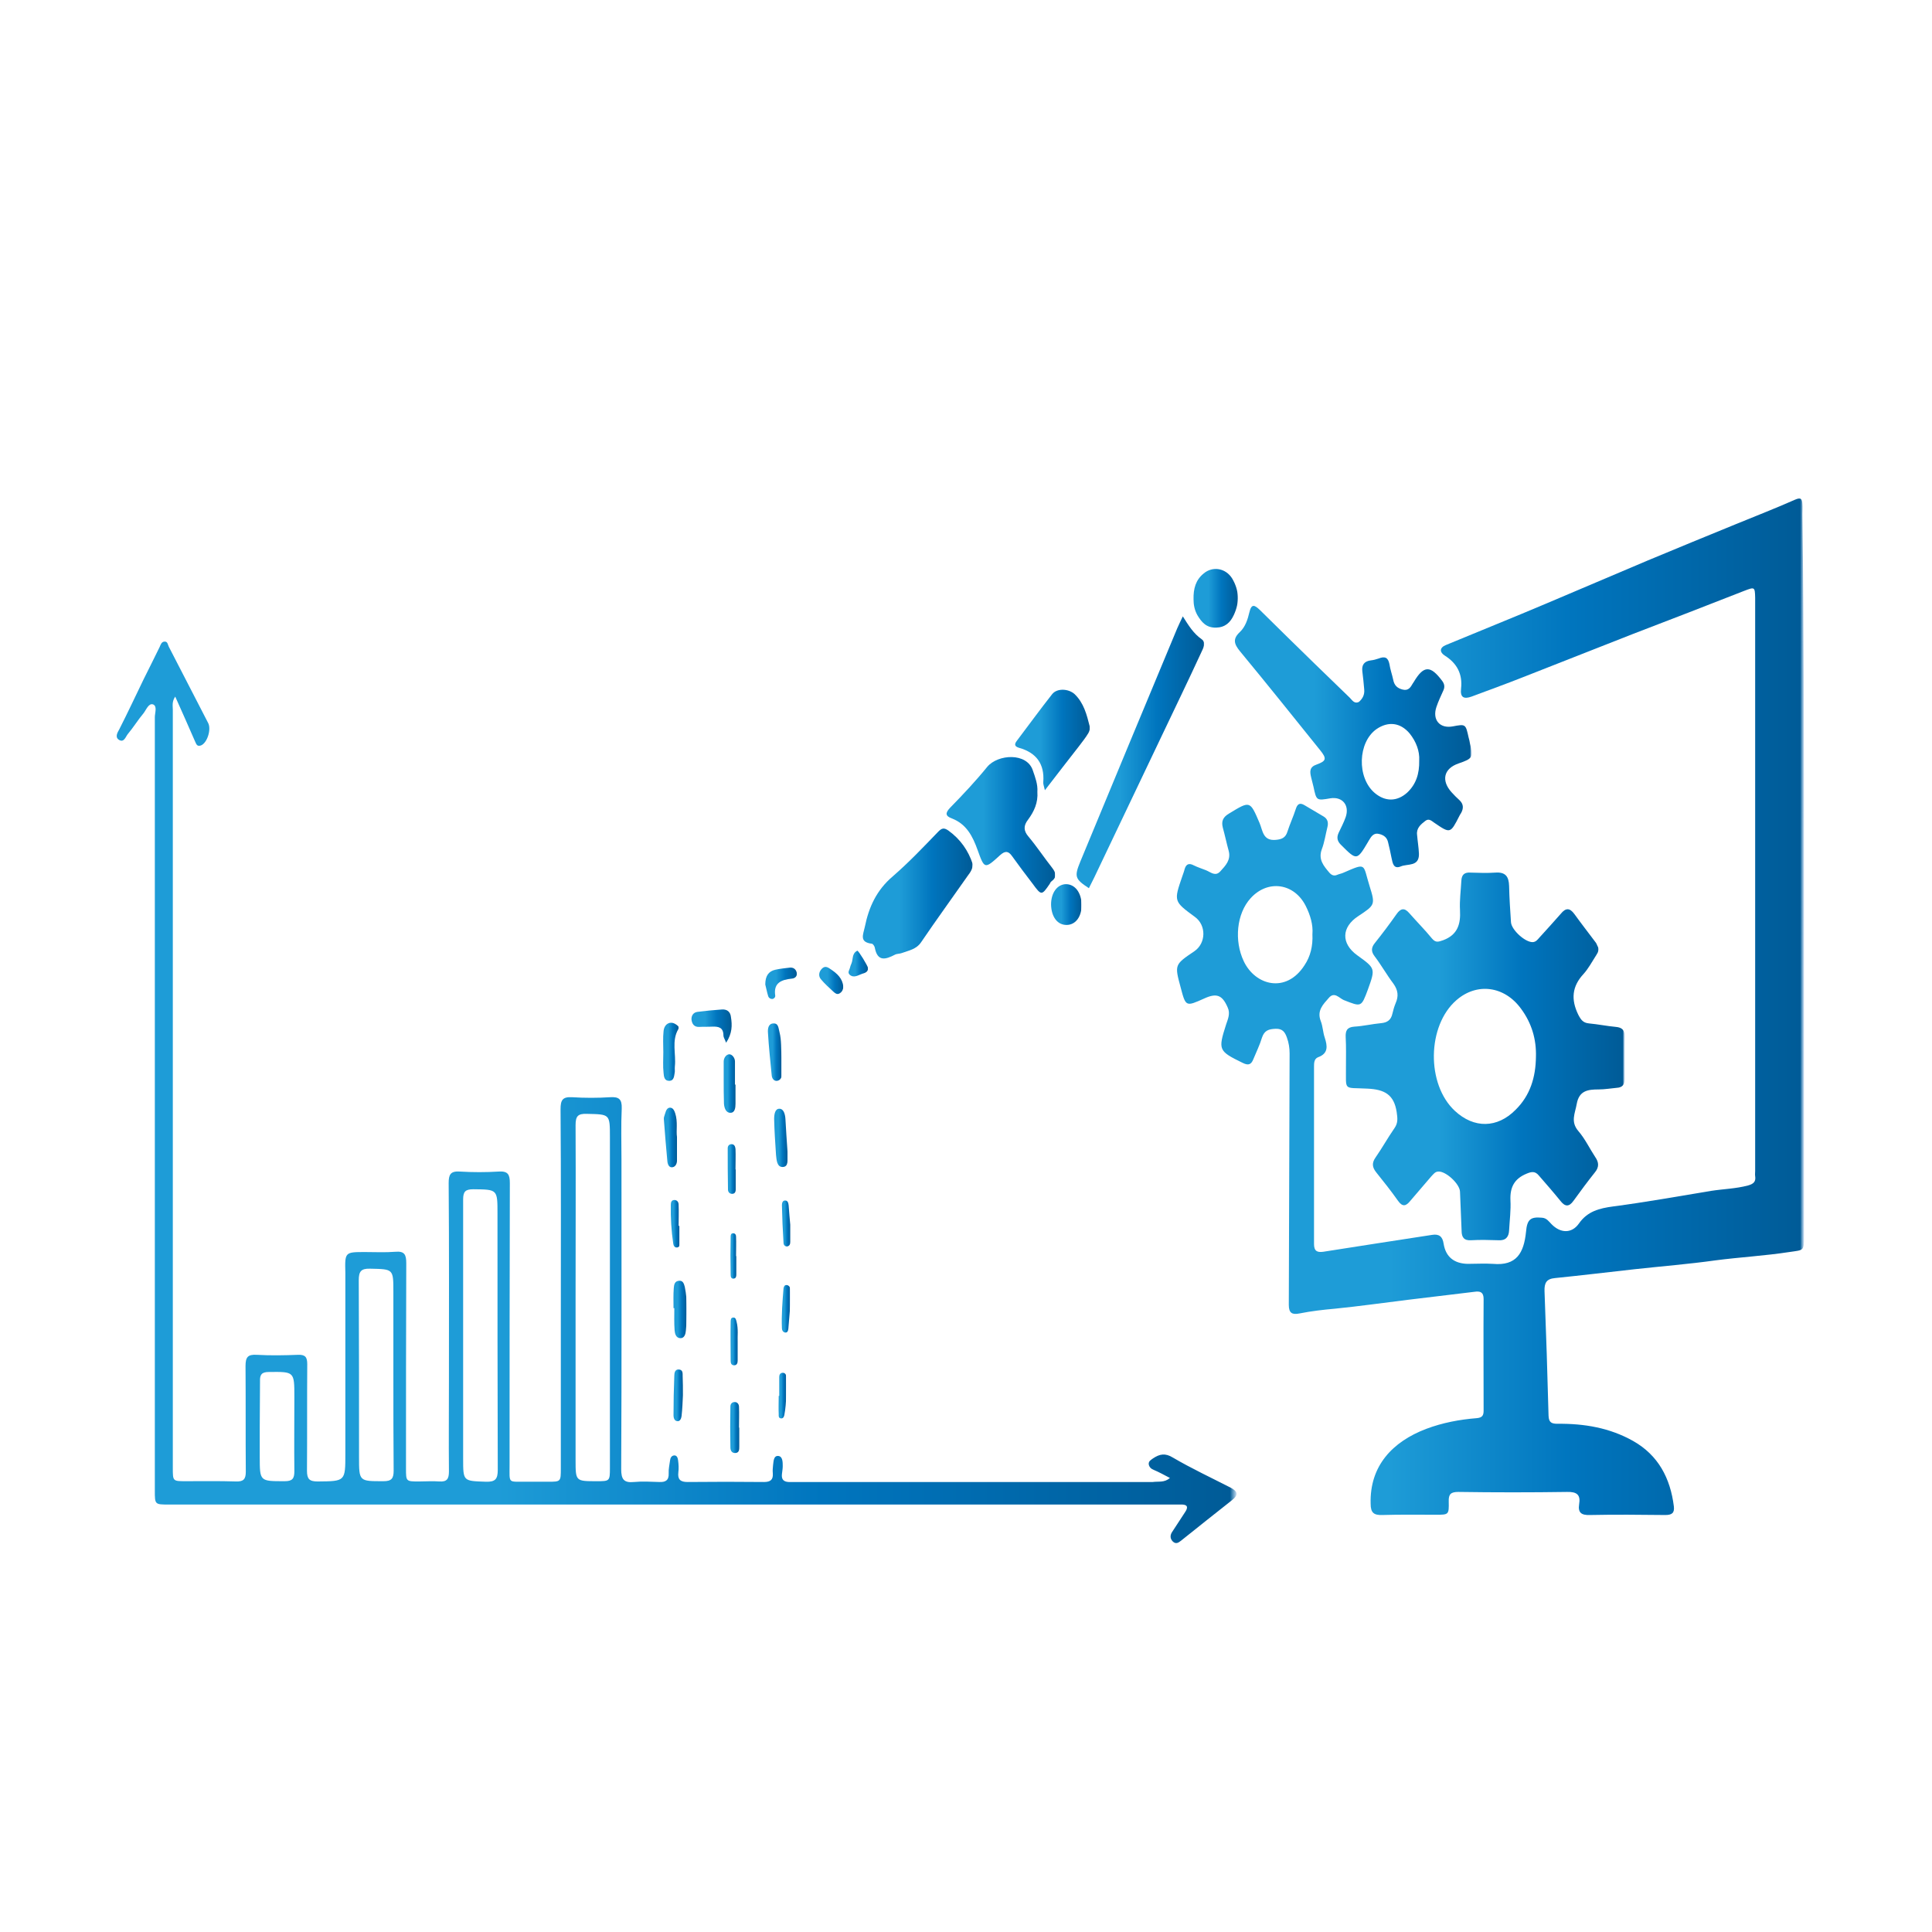 <?xml version="1.0" encoding="utf-8"?>
<!-- Generator: Adobe Illustrator 26.0.1, SVG Export Plug-In . SVG Version: 6.00 Build 0)  -->
<svg version="1.1" id="Layer_1" xmlns="http://www.w3.org/2000/svg" xmlns:xlink="http://www.w3.org/1999/xlink" x="0px" y="0px"
	 viewBox="0 0 720 720" style="enable-background:new 0 0 720 720;" xml:space="preserve">
<style type="text/css">
	.st0{fill:url(#SVGID_1_);}
	.st1{fill:url(#SVGID_00000111902548621638881520000006212742721766944418_);}
	.st2{fill:url(#SVGID_00000121277547874241165800000001017835516913528708_);}
	.st3{fill:url(#SVGID_00000030469223931348317370000006848229511780798090_);}
	.st4{fill:url(#SVGID_00000158031136467783779560000015067615203255615401_);}
	.st5{fill:url(#SVGID_00000089538254615572501550000006480991407283155888_);}
	.st6{fill:url(#SVGID_00000036214945323964723070000014144794740390269852_);}
	.st7{fill:url(#SVGID_00000000205309644775790620000013067891061647743111_);}
	.st8{fill:url(#SVGID_00000131338248425023456640000004314629338372076219_);}
	.st9{fill:url(#SVGID_00000126305528344283072420000012183291726198421678_);}
	.st10{fill:url(#SVGID_00000155109090724741610820000007832442428952300454_);}
	.st11{fill:url(#SVGID_00000098202018270679619270000003549043955058956217_);}
	.st12{fill:url(#SVGID_00000021821482778507593110000010290903251555250596_);}
	.st13{fill:url(#SVGID_00000038380519194509227780000010981161537939336875_);}
	.st14{fill:url(#SVGID_00000175300826559704467320000014706207155897946262_);}
	.st15{fill:url(#SVGID_00000050646764353614157950000013913122935765774742_);}
	.st16{fill:url(#SVGID_00000003820101232476664320000003330733104109421198_);}
	.st17{fill:url(#SVGID_00000083091301224416300740000009387509686313668268_);}
	.st18{fill:url(#SVGID_00000054979836952364702540000004799779444410203833_);}
	.st19{fill:url(#SVGID_00000169531583932998112230000005622218149381995452_);}
	.st20{fill:url(#SVGID_00000132057977169757722400000006259066699391231132_);}
	.st21{fill:url(#SVGID_00000177450747978702874590000016091563192138146967_);}
	.st22{fill:url(#SVGID_00000098931261495805097190000009860149413245014697_);}
	.st23{fill:url(#SVGID_00000048459096231842040430000013478008159880767114_);}
	.st24{fill:url(#SVGID_00000047044459564075100470000005619087435721676687_);}
	.st25{fill:url(#SVGID_00000142135105409685484840000006970790171550466983_);}
	.st26{fill:url(#SVGID_00000127043296103772435490000009762839119337944503_);}
	.st27{fill:url(#SVGID_00000148622373815007573460000005823109918959813289_);}
	.st28{fill:url(#SVGID_00000047054372168957259470000002358039680007038385_);}
</style>
<linearGradient id="SVGID_1_" gradientUnits="userSpaceOnUse" x1="438.913" y1="375.164" x2="672.259" y2="375.164">
	<stop  offset="0.115" style="stop-color:#1E9CD7"/>
	<stop  offset="0.338" style="stop-color:#1E9CD7"/>
	<stop  offset="0.63" style="stop-color:#0075BE"/>
	<stop  offset="0.994" style="stop-color:#005B97"/>
	<stop  offset="1" style="stop-color:#CCE0F4"/>
</linearGradient>
<path class="st0" d="M672.3,326c0,45,0,90,0,134.9c0,5.4-0.1,4.9-5.5,5.7c-9.1,1.4-18.3,1.9-27.5,3.1c-10,1.4-20.1,2.2-30.1,3.3
	c-9.9,1.1-19.8,2.3-29.7,3.3c-3.2,0.3-4,1.8-3.9,4.9c0.6,15.5,1.1,31,1.5,46.4c0.1,2.6,1.2,3,3.4,3c9.9-0.1,19.4,1.5,28.1,6.4
	c9.4,5.3,13.9,13.9,15.2,24.4c0.3,2.5-0.8,3.2-3.2,3.2c-9.4-0.1-18.7-0.2-28.1,0c-3.1,0.1-4.5-0.8-4-4c0.6-3.5-0.8-4.7-4.5-4.6
	c-13.5,0.2-27,0.2-40.5,0c-2.8,0-3.7,0.8-3.6,3.6c0.1,4.9,0,4.9-4.8,4.9c-6.6,0-13.3-0.1-19.9,0.1c-3.2,0.1-4.4-0.8-4.4-4.2
	c-0.4-14.1,8.1-23.1,20.7-27.9c6.1-2.3,12.5-3.5,18.9-4c2-0.2,2.5-1,2.5-2.8c0-13.9-0.1-27.7,0-41.6c0-2.5-1.2-3-3.3-2.7
	c-8.3,1-16.6,2-24.9,3c-9,1.1-18.1,2.4-27.1,3.3c-4.5,0.4-8.9,0.9-13.4,1.8c-2.6,0.5-3.9-0.1-3.9-3.2c0.1-31.2,0.2-62.5,0.3-93.7
	c0-2-0.3-4-1-5.9c-0.7-2-1.6-3.4-4.2-3.3c-2.6,0.1-4.2,0.6-5.1,3.3c-0.8,2.7-2.1,5.3-3.2,8c-0.8,2-1.8,2.5-4,1.4
	c-9-4.4-9.2-4.8-6.2-14.2c0.7-2.1,1.7-4.2,0.6-6.5c-2-4.6-4.1-5.4-8.7-3.3c-6.9,3.1-6.9,3.1-8.8-4.1c-2.3-8.5-2.3-8.5,5.1-13.5
	c4.4-3,4.5-9.7,0.2-12.8c-7.9-5.8-7.9-5.8-4.7-15.1c0.3-0.9,0.7-1.9,0.9-2.8c0.6-1.9,1.7-2.2,3.4-1.3c1.4,0.7,3,1.2,4.5,1.8
	c1.8,0.7,3.5,2.5,5.4,0.4c1.9-2.1,4-4.2,3.1-7.6c-0.8-2.9-1.4-5.8-2.2-8.7c-0.6-2.4,0.1-3.9,2.3-5.2c7.9-4.8,7.8-4.9,11.4,3.5
	c1.2,2.8,1.2,6.7,6,6.3c2.3-0.2,3.7-0.8,4.4-3.1c0.9-2.8,2.2-5.6,3.1-8.4c0.6-1.9,1.5-2.5,3.3-1.4c2.4,1.4,4.7,2.8,7.1,4.2
	c1.5,0.9,1.8,2.3,1.4,3.9c-0.7,2.8-1.1,5.7-2.1,8.3c-1.4,3.8,0.7,6.2,2.8,8.7c0.8,0.9,1.7,1.4,3,0.8c0.7-0.3,1.4-0.4,2.1-0.7
	c9-3.9,7.3-3.4,9.9,4.9c2.2,7,2,7.1-4.2,11.2c-6.3,4.1-6.5,10.2-0.4,14.6c6.8,4.9,6.8,4.9,4,12.7c-2.5,6.7-2.4,6.6-9,4
	c-1.7-0.7-3.5-3.3-5.6-0.8c-2.1,2.4-4.5,4.7-3,8.6c0.8,2,0.8,4.2,1.5,6.2c1,3.1,1.4,5.9-2.5,7.3c-1.5,0.6-1.5,2.2-1.5,3.6
	c0,22,0,44,0,66c0,2.6,1.1,3.2,3.4,2.9c6.4-1,12.8-2,19.2-3c7.1-1.1,14.3-2.2,21.4-3.3c2.5-0.4,3.9,0.5,4.3,3.3c0.8,5,4,7.4,9,7.5
	c3.1,0,6.3-0.2,9.4,0c8.8,0.8,11.5-4.1,12.3-11.9c0.4-4.6,1.6-5.7,5.9-5.3c1.8,0.1,2.6,1.4,3.6,2.4c3.3,3.4,7.5,3.6,10.2-0.2
	c3.2-4.6,7.6-5.7,12.8-6.4c12.2-1.6,24.4-3.8,36.5-5.8c4.5-0.7,9.2-0.8,13.7-2c2.2-0.6,3-1.5,2.7-3.5c-0.1-0.6,0-1.2,0-1.9
	c0-70.2,0-140.4,0-210.7c0-1,0-2,0-3c-0.1-4-0.2-4-4.1-2.5c-13.7,5.4-27.5,10.7-41.3,16c-13.7,5.4-27.5,10.8-41.2,16.2
	c-6.3,2.5-12.7,4.8-19.1,7.2c-2.8,1-4.3,0.4-3.9-3c0.6-5.4-1.5-9.4-6.1-12.3c-1.9-1.2-2-2.9,0.4-3.9c12.5-5.2,25-10.2,37.5-15.5
	c12.6-5.3,25.1-10.7,37.7-16c11-4.6,22-9.1,33-13.6c7.3-3,14.8-5.9,22-9.1c2.3-1,2.6-0.1,2.7,1.7c0.1,1.2,0,2.5,0,3.7
	C672.3,236.3,672.3,281.2,672.3,326z M489.1,348.2c0.3-3.6-0.8-7.2-2.5-10.6c-4.3-8.5-14.1-9.9-20.5-2.9c-5.3,5.8-6.2,15.9-2.6,23.5
	c4.3,9.1,15.8,12.1,22.6,1.6C488.4,356.4,489.3,352.5,489.1,348.2z"/>
<linearGradient id="SVGID_00000119085089883813272400000008213900608974098330_" gradientUnits="userSpaceOnUse" x1="43.664" y1="406.874" x2="460.875" y2="406.874">
	<stop  offset="0.115" style="stop-color:#1E9CD7"/>
	<stop  offset="0.338" style="stop-color:#1E9CD7"/>
	<stop  offset="0.63" style="stop-color:#0075BE"/>
	<stop  offset="0.994" style="stop-color:#005B97"/>
	<stop  offset="1" style="stop-color:#CCE0F4"/>
</linearGradient>
<path style="fill:url(#SVGID_00000119085089883813272400000008213900608974098330_);" d="M436,550.8c-2.3-1.2-4.1-2.2-6-3
	c-1-0.4-1.7-1-1.9-2.1c-0.1-1.2,0.8-1.6,1.6-2.2c2.4-1.6,4.5-2.1,7.4-0.3c7,4.1,14.3,7.5,21.5,11.2c2.5,1.3,3.2,2.6,0.5,4.7
	c-6.4,5-12.7,10.1-19,15.1c-1,0.8-1.9,1.3-3,0.3c-1-1-1.1-2.2-0.4-3.4c1.6-2.5,3.3-5,4.9-7.5c1.4-2,0.9-3-1.6-2.9
	c-1.1,0-2.2,0-3.4,0c-124.6,0-249.2,0-373.7,0c-5.2,0-5.2,0-5.2-5.2c0-96.1,0-192.2,0-288.2c0-1.6,1-4.2-0.7-4.8
	c-1.6-0.5-2.5,2-3.5,3.3c-2.1,2.5-3.8,5.3-5.9,7.8c-0.8,1-1.4,3.3-3.3,2.1c-1.5-1-0.6-2.6,0.2-4c3.1-6.1,6-12.3,9-18.5
	c2-4,4-8,6-12.1c0.4-0.9,0.7-2,1.9-2c1.1,0,1.1,1.1,1.5,1.9c4.9,9.5,9.8,19,14.7,28.5c1.2,2.4-0.4,7.4-2.7,8.3
	c-1.6,0.6-1.8-0.7-2.3-1.7c-2.3-5.3-4.7-10.7-7.3-16.5c-1.3,1.9-0.9,3.5-0.9,4.9c0,37.9,0,75.7,0,113.6c0,56.3,0,112.7,0,169
	c0,4.9,0,4.9,4.8,4.9c6.2,0,12.5-0.1,18.7,0.1c2.8,0.1,3.7-0.8,3.7-3.6c-0.1-13.1,0-26.2-0.1-39.4c0-3.3,0.8-4.4,4.2-4.2
	c5.1,0.3,10.2,0.2,15.4,0c2.7-0.1,3.4,0.9,3.4,3.5c-0.1,13.2,0,26.5-0.1,39.7c0,3.1,0.9,4,4,4c10.3-0.1,10.3,0,10.3-10.3
	c0-21.6,0-43.2,0-64.8c0-0.9,0-1.7,0-2.6c-0.2-7.8-0.2-7.8,7.4-7.8c3.7,0,7.5,0.2,11.2-0.1c3.5-0.3,4.1,1.1,4.1,4.3
	c-0.1,25.5-0.1,51-0.1,76.5c0,4.8,0,4.8,4.9,4.8c2.5,0,5-0.2,7.5,0c2.9,0.2,3.6-1,3.6-3.7c-0.1-11.2,0-22.5,0-33.7
	c0-24.6,0.1-49.2-0.1-73.8c0-3.2,0.7-4.5,4.1-4.3c4.9,0.3,9.8,0.3,14.6,0c3.4-0.2,4.1,1.1,4.1,4.3c-0.1,35-0.1,70-0.1,105
	c0,7.2-0.7,6.2,6.1,6.3c2.7,0,5.5,0,8.2,0c4.8,0,4.8,0,4.8-5c0-18.7,0-37.5,0-56.2c0-25.9,0.1-51.7-0.1-77.6c0-3.4,0.7-4.7,4.3-4.5
	c4.7,0.3,9.5,0.3,14.2,0c3.2-0.2,4.4,0.7,4.3,4.1c-0.3,6.4-0.1,12.7-0.1,19.1c0,38.5,0.1,77-0.1,115.4c0,3.7,0.9,5.2,4.8,4.8
	c3.1-0.3,6.2-0.1,9.4,0c2.3,0.1,3.6-0.6,3.5-3.2c-0.1-1.6,0.3-3.2,0.5-4.8c0.1-0.9,0.5-1.8,1.5-1.9c1.1-0.1,1.4,1,1.5,1.8
	c0.2,1.5,0.3,3,0.1,4.5c-0.3,2.6,0.7,3.6,3.4,3.6c9.5-0.1,19-0.1,28.5,0c2.4,0,3.5-0.8,3.3-3.3c-0.1-1,0-2,0.1-3
	c0.2-1.5,0.2-3.6,2-3.4c1.6,0.2,1.6,2.3,1.6,3.8c0,1-0.2,2-0.3,3c-0.2,1.9,0.6,2.8,2.5,2.9c1,0,2,0,3,0c44.2,0,88.5,0,132.7,0
	C431.9,552,433.9,552.6,436,550.8z M214.5,483.4c0,20.2,0,40.5,0,60.7c0,7.9,0,7.9,7.8,7.9c4.9,0,5,0,5-4.9c0-41.1,0-82.2,0-123.3
	c0-8.7,0-8.5-8.6-8.7c-3.3-0.1-4.2,0.8-4.2,4.2C214.6,440.7,214.5,462,214.5,483.4z M172.6,497.1c0,15.5,0,31,0,46.5
	c0,8.5,0,8.3,8.5,8.6c3.5,0.1,4.4-1,4.4-4.4c-0.1-31.8-0.1-63.7-0.1-95.5c0-9.1,0-9-9-9.1c-3,0-3.8,0.9-3.8,3.8
	C172.6,463.6,172.6,480.3,172.6,497.1z M146.6,512.6c0-10.4,0-20.7,0-31.1c0-8.7,0-8.5-8.7-8.7c-3.4-0.1-4.2,1.1-4.2,4.3
	c0.1,22,0.1,43.9,0.1,65.9c0,9.1,0,9,9.1,9c3,0,3.8-1,3.8-3.9C146.6,536.3,146.6,524.5,146.6,512.6z M96.8,531.7c0,3.7,0,7.5,0,11.2
	c0,9.2,0,9.1,9.3,9.1c2.9,0,3.6-1,3.6-3.7c-0.1-9.2,0-18.4,0-27.7c0-9.5,0-9.4-9.5-9.3c-2.7,0-3.4,1-3.3,3.5
	C96.9,520.5,96.8,526.1,96.8,531.7z"/>
<linearGradient id="SVGID_00000005259892671932532320000005937842799480100286_" gradientUnits="userSpaceOnUse" x1="501.443" y1="393.559" x2="605.383" y2="393.559">
	<stop  offset="0.115" style="stop-color:#1E9CD7"/>
	<stop  offset="0.338" style="stop-color:#1E9CD7"/>
	<stop  offset="0.63" style="stop-color:#0075BE"/>
	<stop  offset="0.994" style="stop-color:#005B97"/>
	<stop  offset="1" style="stop-color:#CCE0F4"/>
</linearGradient>
<path style="fill:url(#SVGID_00000005259892671932532320000005937842799480100286_);" d="M595.6,353.1c0.3,1.7-0.5,2.4-1,3.3
	c-1.4,2.2-2.7,4.6-4.4,6.5c-4.4,4.7-4.8,9.6-2,15.3c1,1.9,1.8,3,4,3.2c3.3,0.3,6.7,1,10,1.3c2.3,0.2,3.3,1.2,3.3,3.6
	c-0.1,5.2,0,10.5,0,15.7c0,2.1-0.8,3.3-3,3.4c-2.2,0.2-4.5,0.6-6.7,0.6c-4,0-7.3,0.4-8.2,5.4c-0.6,3.5-2.4,6.6,0.6,10.1
	c2.5,2.9,4.2,6.5,6.3,9.7c1.4,2,1.5,3.8-0.2,5.8c-2.7,3.4-5.3,6.9-7.9,10.5c-1.7,2.4-3.2,2.2-4.9,0c-2.6-3.2-5.3-6.3-8-9.4
	c-1.4-1.7-2.7-1.5-4.6-0.7c-4.6,1.9-6.2,5.1-6,9.9c0.2,3.7-0.3,7.5-0.5,11.2c-0.1,2.5-1.3,3.9-4,3.7c-3.4-0.1-6.8-0.2-10.1,0
	c-2.7,0.2-3.6-1.1-3.6-3.5c-0.2-4.9-0.4-9.7-0.6-14.6c-0.1-2.9-5.2-7.6-8-7.5c-1.3,0-1.9,1-2.7,1.8c-2.6,3.1-5.2,6-7.8,9.1
	c-1.6,2-2.9,2.4-4.6,0c-2.6-3.7-5.4-7.2-8.2-10.7c-1.4-1.8-1.6-3.4-0.2-5.4c2.5-3.6,4.6-7.4,7.1-11c1.4-2,1.1-3.8,0.8-6
	c-1-6.4-4.4-8.4-10.9-8.7c-9.2-0.5-7.9,1.1-8-8.3c0-3.6,0.1-7.3-0.1-10.9c-0.1-2.4,0.5-3.7,3.2-3.9c3.4-0.2,6.7-1,10-1.3
	c2.3-0.2,3.7-1.2,4.2-3.5c0.3-1.3,0.7-2.7,1.2-3.9c1.2-2.7,0.9-4.9-0.8-7.3c-2.5-3.3-4.5-6.9-7-10.2c-1.4-1.8-1.3-3.3,0.1-5
	c2.8-3.5,5.5-7.1,8.1-10.8c1.5-2.1,2.9-2.4,4.7-0.3c2.8,3.2,5.8,6.2,8.5,9.5c1.4,1.6,2.3,1.2,4.1,0.6c5.4-2,6.6-6,6.3-11.2
	c-0.2-3.6,0.3-7.2,0.5-10.9c0.1-2.4,1.2-3.3,3.6-3.1c3,0.1,6,0.2,9,0c3.9-0.3,5.1,1.5,5.2,5c0.1,4.5,0.4,9,0.7,13.5
	c0.2,2.9,5.4,7.6,8.2,7.4c1.1-0.1,1.7-0.9,2.4-1.7c2.7-3,5.4-5.9,8-8.9c1.8-2.2,3.3-2.2,5,0.1c2.6,3.6,5.4,7.2,8.1,10.8
	C595.1,351.9,595.4,352.8,595.6,353.1z M572.4,393.9c0.2-6.6-1.6-12.6-5.5-17.9c-6.2-8.6-16.5-9.9-24.1-3.3
	c-11,9.5-11.3,31.4-0.6,41.3c7.1,6.6,15.8,6.5,22.6-0.4C570.3,408.2,572.3,401.4,572.4,393.9z"/>
<linearGradient id="SVGID_00000072966285097694947330000017826715956096338619_" gradientUnits="userSpaceOnUse" x1="460.019" y1="274.293" x2="548.364" y2="274.293">
	<stop  offset="0.115" style="stop-color:#1E9CD7"/>
	<stop  offset="0.338" style="stop-color:#1E9CD7"/>
	<stop  offset="0.63" style="stop-color:#0075BE"/>
	<stop  offset="0.994" style="stop-color:#005B97"/>
	<stop  offset="1" style="stop-color:#CCE0F4"/>
</linearGradient>
<path style="fill:url(#SVGID_00000072966285097694947330000017826715956096338619_);" d="M508.4,256.9c-0.2-2.2-0.4-4.5-0.7-6.7
	c-0.3-2.4,0.7-3.8,3.2-4.1c1-0.1,2-0.4,2.9-0.7c2.3-0.9,3.5-0.4,4,2.1c0.3,2,1,3.9,1.4,5.8c0.4,2.1,1.5,3.2,3.6,3.7
	c2.1,0.5,2.9-0.9,3.7-2.3c0.1-0.2,0.3-0.4,0.4-0.6c3.7-6.2,6.2-6.2,10.6-0.3c0.8,1.1,1,2.2,0.4,3.5c-0.9,2-1.9,4.1-2.6,6.2
	c-1.6,4.8,1.3,8.1,6.1,7.2c4.8-0.9,4.8-0.9,5.9,4.1c0.2,0.7,0.4,1.5,0.5,2.2c1.3,5.3,1,5.7-4.2,7.5c-5.6,1.9-6.6,6.4-2.6,10.8
	c0.9,1,1.9,2,2.9,2.9c1.5,1.4,1.6,3,0.6,4.8c-0.2,0.3-0.4,0.6-0.6,1c-3.4,6.7-3.4,6.7-9.4,2.6c-1-0.7-2-1.7-3.3-0.7
	c-1.7,1.3-3.4,2.7-3.1,5.2c0.2,2.4,0.6,4.7,0.7,7.1c0.1,4.9-4.3,3.6-6.8,4.7c-2.7,1.1-3-1.3-3.4-3.1c-0.4-2-0.8-3.9-1.3-5.9
	c-0.4-1.8-1.6-2.7-3.3-3.1c-1.8-0.5-2.8,0.6-3.6,2c-0.2,0.3-0.4,0.6-0.6,1c-4.1,6.9-4.2,6.9-9.9,1.2c-1.5-1.4-1.9-2.8-1-4.7
	c0.9-1.9,1.9-3.8,2.6-5.8c1.5-4.4-1.2-7.7-5.7-7c-5.2,0.9-5.2,0.9-6.3-4.3c-0.3-1.2-0.6-2.4-0.9-3.6c-0.5-2.1-0.6-3.8,2.1-4.7
	c3.6-1.3,3.8-2.2,1.3-5.3c-9.9-12.3-19.8-24.7-29.9-36.9c-2.2-2.7-2.8-4.6,0-7.2c2-1.9,2.9-4.7,3.5-7.3c0.8-3.4,2-2.7,3.9-0.9
	c6.8,6.7,13.7,13.5,20.6,20.2c4.3,4.2,8.6,8.3,12.9,12.5c0.9,0.9,1.7,2.4,3.4,1.6C507.8,260.4,508.6,258.9,508.4,256.9z
	 M528.9,283.4c0.2-3.4-1.1-7-3.6-10.1c-3.4-4-7.9-4.6-12.3-1.6c-7,4.9-7.4,18.1-0.7,23.8c3.9,3.3,8.3,3.3,12.1-0.1
	C527.7,292.3,529,288.4,528.9,283.4z"/>
<linearGradient id="SVGID_00000036241585200785358080000017268270078791636918_" gradientUnits="userSpaceOnUse" x1="321.566" y1="332.926" x2="362.541" y2="332.926">
	<stop  offset="0.115" style="stop-color:#1E9CD7"/>
	<stop  offset="0.338" style="stop-color:#1E9CD7"/>
	<stop  offset="0.63" style="stop-color:#0075BE"/>
	<stop  offset="0.994" style="stop-color:#005B97"/>
	<stop  offset="1" style="stop-color:#CCE0F4"/>
</linearGradient>
<path style="fill:url(#SVGID_00000036241585200785358080000017268270078791636918_);" d="M362.5,322c0,1.9-0.9,3.1-1.8,4.3
	c-5.8,8.3-11.7,16.4-17.4,24.8c-1.8,2.7-4.6,3.1-7.3,4.1c-0.8,0.3-1.8,0.2-2.5,0.6c-3.5,1.8-6.5,2.7-7.5-2.7
	c-0.1-0.5-0.7-1.4-1.1-1.4c-4.8-0.6-3.2-3.4-2.6-6.3c1.5-7.4,4.4-13.7,10.4-18.8c6-5.2,11.5-11,17-16.7c1.3-1.3,2.1-1.5,3.7-0.4
	C358,312.8,360.9,317.1,362.5,322z"/>
<linearGradient id="SVGID_00000067228777515918392690000013783167871024157325_" gradientUnits="userSpaceOnUse" x1="401.244" y1="280.302" x2="448.789" y2="280.302">
	<stop  offset="0.115" style="stop-color:#1E9CD7"/>
	<stop  offset="0.338" style="stop-color:#1E9CD7"/>
	<stop  offset="0.63" style="stop-color:#0075BE"/>
	<stop  offset="0.994" style="stop-color:#005B97"/>
	<stop  offset="1" style="stop-color:#CCE0F4"/>
</linearGradient>
<path style="fill:url(#SVGID_00000067228777515918392690000013783167871024157325_);" d="M440.8,229.7c2.2,3.5,4,6.4,7,8.5
	c1.9,1.4,0.5,3.5-0.2,5.1c-4.7,10.2-9.6,20.3-14.4,30.4c-8.5,17.8-16.9,35.5-25.4,53.3c-0.6,1.3-1.4,2.7-2,4
	c-5.2-3.4-5.5-4.3-3.2-9.9c12-29,24-57.9,36.1-86.9C439.3,232.8,440,231.4,440.8,229.7z"/>
<linearGradient id="SVGID_00000152972776525113920030000003318326233803300997_" gradientUnits="userSpaceOnUse" x1="352.766" y1="307.422" x2="393.242" y2="307.422">
	<stop  offset="0.115" style="stop-color:#1E9CD7"/>
	<stop  offset="0.338" style="stop-color:#1E9CD7"/>
	<stop  offset="0.63" style="stop-color:#0075BE"/>
	<stop  offset="0.994" style="stop-color:#005B97"/>
	<stop  offset="1" style="stop-color:#CCE0F4"/>
</linearGradient>
<path style="fill:url(#SVGID_00000152972776525113920030000003318326233803300997_);" d="M386.6,295.1c0.3,4-1.2,7.3-3.5,10.4
	c-1.7,2.2-1.7,4.1,0.2,6.3c3.1,3.7,5.8,7.8,8.8,11.6c1.4,1.8,1.9,3.5-0.3,5.1c-0.3,0.2-0.4,0.6-0.6,0.9c-3,4.4-3.1,4.4-6.4-0.1
	c-2.6-3.4-5.1-6.7-7.6-10.2c-1.4-2-2.6-2.1-4.5-0.4c-5.8,5.3-5.8,5.2-8.4-2c-1.8-5-4.1-9.6-9.6-11.7c-2.4-0.9-2.5-2-0.6-4
	c4.8-4.9,9.5-9.9,13.8-15.2c4-4.8,14.8-5.4,17,1.3C385.8,289.7,386.8,292.3,386.6,295.1z"/>
<linearGradient id="SVGID_00000052062680698259138260000011941615674701975223_" gradientUnits="userSpaceOnUse" x1="378.282" y1="275.694" x2="406.12" y2="275.694">
	<stop  offset="0.115" style="stop-color:#1E9CD7"/>
	<stop  offset="0.338" style="stop-color:#1E9CD7"/>
	<stop  offset="0.63" style="stop-color:#0075BE"/>
	<stop  offset="0.994" style="stop-color:#005B97"/>
	<stop  offset="1" style="stop-color:#CCE0F4"/>
</linearGradient>
<path style="fill:url(#SVGID_00000052062680698259138260000011941615674701975223_);" d="M389.4,294.5c-0.4-1.7-0.7-2.4-0.6-3.1
	c0.5-6.7-2.6-10.9-9-12.7c-1.7-0.5-1.9-1.3-0.8-2.7c4.4-5.8,8.6-11.6,13.1-17.3c1.8-2.3,6.1-2.1,8.4,0c3.4,3.3,4.5,7.6,5.6,12
	c0.2,0.8-0.1,1.8-0.5,2.5c-1,1.7-2.3,3.3-3.5,4.9C398.1,283.2,394.1,288.4,389.4,294.5z"/>
<linearGradient id="SVGID_00000088847327507866328810000011173277348394284980_" gradientUnits="userSpaceOnUse" x1="444.836" y1="222.911" x2="461.309" y2="222.911">
	<stop  offset="0.115" style="stop-color:#1E9CD7"/>
	<stop  offset="0.338" style="stop-color:#1E9CD7"/>
	<stop  offset="0.63" style="stop-color:#0075BE"/>
	<stop  offset="0.994" style="stop-color:#005B97"/>
	<stop  offset="1" style="stop-color:#CCE0F4"/>
</linearGradient>
<path style="fill:url(#SVGID_00000088847327507866328810000011173277348394284980_);" d="M444.8,223.4c-0.1-4,0.8-7.3,3.8-9.7
	c3.3-2.8,8.2-2,10.6,1.9c2.6,4.4,2.8,8.9,0.6,13.6c-1.3,2.8-3.2,4.6-6.6,4.7c-3.6,0.1-5.4-2-7-4.7
	C445.1,227.2,444.8,225.2,444.8,223.4z"/>
<linearGradient id="SVGID_00000011031572206280941790000009459473736924828304_" gradientUnits="userSpaceOnUse" x1="391.706" y1="337.159" x2="403.058" y2="337.159">
	<stop  offset="0.115" style="stop-color:#1E9CD7"/>
	<stop  offset="0.338" style="stop-color:#1E9CD7"/>
	<stop  offset="0.63" style="stop-color:#0075BE"/>
	<stop  offset="0.994" style="stop-color:#005B97"/>
	<stop  offset="1" style="stop-color:#CCE0F4"/>
</linearGradient>
<path style="fill:url(#SVGID_00000011031572206280941790000009459473736924828304_);" d="M403.1,337.2c0,4.4-2.2,7.4-5.5,7.5
	c-3.5,0.1-5.8-3-5.9-7.6c0-4.4,2.3-7.5,5.5-7.6C400.6,329.5,403,332.6,403.1,337.2z"/>
<linearGradient id="SVGID_00000129900578776657276770000018186515645645203374_" gradientUnits="userSpaceOnUse" x1="257.672" y1="382.362" x2="272.688" y2="382.362">
	<stop  offset="0.115" style="stop-color:#1E9CD7"/>
	<stop  offset="0.338" style="stop-color:#1E9CD7"/>
	<stop  offset="0.63" style="stop-color:#0075BE"/>
	<stop  offset="0.994" style="stop-color:#005B97"/>
	<stop  offset="1" style="stop-color:#CCE0F4"/>
</linearGradient>
<path style="fill:url(#SVGID_00000129900578776657276770000018186515645645203374_);" d="M270.6,388.6c-0.5-1.4-1-2-1-2.7
	c0-3-1.8-3.4-4.2-3.3c-1.6,0.1-3.2,0-4.8,0.1c-1.9,0.1-2.7-1.1-2.9-2.7c-0.1-1.5,0.7-2.7,2.2-2.9c3.1-0.4,6.2-0.7,9.2-0.9
	c1.9-0.1,3.1,0.9,3.3,2.8C272.9,382.1,272.9,385.1,270.6,388.6z"/>
<linearGradient id="SVGID_00000070813867592216432690000007669947402228783251_" gradientUnits="userSpaceOnUse" x1="250.915" y1="488.032" x2="255.884" y2="488.032">
	<stop  offset="0.115" style="stop-color:#1E9CD7"/>
	<stop  offset="0.338" style="stop-color:#1E9CD7"/>
	<stop  offset="0.63" style="stop-color:#0075BE"/>
	<stop  offset="0.994" style="stop-color:#005B97"/>
	<stop  offset="1" style="stop-color:#CCE0F4"/>
</linearGradient>
<path style="fill:url(#SVGID_00000070813867592216432690000007669947402228783251_);" d="M251,487.5c0-2.5-0.1-5,0.1-7.5
	c0.1-1.2,0.3-2.6,2-2.7c1.5-0.1,1.8,1.2,2.1,2.3c1.1,5.4,0.9,10.9,0.4,16.3c-0.1,1.2-0.5,2.8-2,2.8c-1.7,0-2.1-1.7-2.2-3
	c-0.2-2.7-0.1-5.5-0.1-8.2C251.1,487.5,251,487.5,251,487.5z"/>
<linearGradient id="SVGID_00000155120282560845340850000018006241021414770359_" gradientUnits="userSpaceOnUse" x1="247.101" y1="391.986" x2="252.835" y2="391.986">
	<stop  offset="0.115" style="stop-color:#1E9CD7"/>
	<stop  offset="0.338" style="stop-color:#1E9CD7"/>
	<stop  offset="0.63" style="stop-color:#0075BE"/>
	<stop  offset="0.994" style="stop-color:#005B97"/>
	<stop  offset="1" style="stop-color:#CCE0F4"/>
</linearGradient>
<path style="fill:url(#SVGID_00000155120282560845340850000018006241021414770359_);" d="M247.2,392.1c0-2.6-0.2-5.3,0.1-7.9
	c0.3-2.7,2.5-3.8,4.5-2.5c0.6,0.4,1.5,0.9,1,1.8c-2.6,4.4-0.8,9.3-1.3,13.9c-0.1,0.9,0.1,1.8-0.1,2.6c-0.2,1.2-0.3,2.7-1.9,2.8
	c-1.9,0.1-2.1-1.6-2.2-2.9C247,397.3,247.2,394.7,247.2,392.1z"/>
<linearGradient id="SVGID_00000031202930990253465200000002366045788854544024_" gradientUnits="userSpaceOnUse" x1="247.343" y1="423.963" x2="252.277" y2="423.963">
	<stop  offset="0.115" style="stop-color:#1E9CD7"/>
	<stop  offset="0.338" style="stop-color:#1E9CD7"/>
	<stop  offset="0.63" style="stop-color:#0075BE"/>
	<stop  offset="0.994" style="stop-color:#005B97"/>
	<stop  offset="1" style="stop-color:#CCE0F4"/>
</linearGradient>
<path style="fill:url(#SVGID_00000031202930990253465200000002366045788854544024_);" d="M252.3,423.8c0,3.4,0,6,0,8.6
	c0,1.2-0.5,2.4-1.7,2.6c-1.3,0.2-1.8-1.1-1.9-2.3c-0.5-5.2-0.9-10.4-1.3-15.6c-0.1-0.7,0.3-1.4,0.5-2.2c0.3-1,0.7-2.1,1.8-2.1
	c1.1,0,1.6,1.1,1.9,2C252.7,418.1,251.9,421.4,252.3,423.8z"/>
<linearGradient id="SVGID_00000029755954040805613880000002815623528874866567_" gradientUnits="userSpaceOnUse" x1="269.67" y1="403.805" x2="274.088" y2="403.805">
	<stop  offset="0.115" style="stop-color:#1E9CD7"/>
	<stop  offset="0.338" style="stop-color:#1E9CD7"/>
	<stop  offset="0.63" style="stop-color:#0075BE"/>
	<stop  offset="0.994" style="stop-color:#005B97"/>
	<stop  offset="1" style="stop-color:#CCE0F4"/>
</linearGradient>
<path style="fill:url(#SVGID_00000029755954040805613880000002815623528874866567_);" d="M274.1,404.2c0,2.4,0,4.7,0,7.1
	c0,1.5-0.2,3.5-2,3.4c-1.6,0-2.2-1.9-2.3-3.4c-0.1-3-0.1-6-0.1-9c0-2.2,0-4.5,0-6.7c0-1.4,1-2.7,2.1-2.7c1,0,2.1,1.3,2.1,2.7
	c0,2.9,0,5.7,0,8.6C274,404.2,274,404.2,274.1,404.2z"/>
<linearGradient id="SVGID_00000047763187577981600260000015088401027199425950_" gradientUnits="userSpaceOnUse" x1="286.25" y1="392.119" x2="291.289" y2="392.119">
	<stop  offset="0.115" style="stop-color:#1E9CD7"/>
	<stop  offset="0.338" style="stop-color:#1E9CD7"/>
	<stop  offset="0.63" style="stop-color:#0075BE"/>
	<stop  offset="0.994" style="stop-color:#005B97"/>
	<stop  offset="1" style="stop-color:#CCE0F4"/>
</linearGradient>
<path style="fill:url(#SVGID_00000047763187577981600260000015088401027199425950_);" d="M291.3,394.2c0,2,0,4.2,0,6.5
	c0,1.1-0.7,2-1.8,2.1c-1.1,0.1-1.8-0.9-1.9-2c-0.5-5.3-1.1-10.6-1.4-15.9c-0.1-1.3,0-3.4,2-3.5c2-0.1,1.9,1.9,2.3,3.3
	C291.3,387.8,291,390.9,291.3,394.2z"/>
<linearGradient id="SVGID_00000078014568715805178340000017102793346038235323_" gradientUnits="userSpaceOnUse" x1="288.534" y1="424.036" x2="293.54" y2="424.036">
	<stop  offset="0.115" style="stop-color:#1E9CD7"/>
	<stop  offset="0.338" style="stop-color:#1E9CD7"/>
	<stop  offset="0.63" style="stop-color:#0075BE"/>
	<stop  offset="0.994" style="stop-color:#005B97"/>
	<stop  offset="1" style="stop-color:#CCE0F4"/>
</linearGradient>
<path style="fill:url(#SVGID_00000078014568715805178340000017102793346038235323_);" d="M293.5,429.5c0-0.1,0,0.4,0,0.9
	c-0.1,1.8,0.5,4.5-1.9,4.5c-2.1,0-2.2-2.7-2.4-4.5c-0.3-4.5-0.6-8.9-0.7-13.4c0-1.6,0.3-3.9,2-3.8c1.5,0,2.1,2,2.2,3.8
	C292.9,421,293.2,424.9,293.5,429.5z"/>
<linearGradient id="SVGID_00000137823619927206760980000017376336146502192022_" gradientUnits="userSpaceOnUse" x1="305.392" y1="365.438" x2="314.329" y2="365.438">
	<stop  offset="0.115" style="stop-color:#1E9CD7"/>
	<stop  offset="0.338" style="stop-color:#1E9CD7"/>
	<stop  offset="0.63" style="stop-color:#0075BE"/>
	<stop  offset="0.994" style="stop-color:#005B97"/>
	<stop  offset="1" style="stop-color:#CCE0F4"/>
</linearGradient>
<path style="fill:url(#SVGID_00000137823619927206760980000017376336146502192022_);" d="M314.3,367.8c-0.1,0.9-0.4,1.8-1.4,2.4
	c-1,0.6-1.7-0.1-2.3-0.6c-1.6-1.5-3.3-3-4.7-4.7c-0.9-1.1-0.8-2.6,0.3-3.8c1.1-1.2,2.1-0.8,3.2,0C312,362.8,314,364.6,314.3,367.8z"
	/>
<linearGradient id="SVGID_00000092417682788764174190000013127962566405556131_" gradientUnits="userSpaceOnUse" x1="285.245" y1="366.429" x2="296.975" y2="366.429">
	<stop  offset="0.115" style="stop-color:#1E9CD7"/>
	<stop  offset="0.338" style="stop-color:#1E9CD7"/>
	<stop  offset="0.63" style="stop-color:#0075BE"/>
	<stop  offset="0.994" style="stop-color:#005B97"/>
	<stop  offset="1" style="stop-color:#CCE0F4"/>
</linearGradient>
<path style="fill:url(#SVGID_00000092417682788764174190000013127962566405556131_);" d="M285.2,366.9c0-3.2,1.2-4.9,3.7-5.5
	c1.8-0.4,3.7-0.6,5.5-0.8c1.3-0.1,2.2,0.6,2.5,1.8c0.3,1.3-0.5,2.2-1.8,2.3c-3.8,0.4-6.9,1.5-6.2,6.3c0.1,0.6-0.4,1.2-1.1,1.3
	c-0.7,0-1.3-0.4-1.5-1C285.8,369.7,285.5,368,285.2,366.9z"/>
<linearGradient id="SVGID_00000030445541592828997730000014480975208192185521_" gradientUnits="userSpaceOnUse" x1="251.051" y1="520.117" x2="254.507" y2="520.117">
	<stop  offset="0.115" style="stop-color:#1E9CD7"/>
	<stop  offset="0.338" style="stop-color:#1E9CD7"/>
	<stop  offset="0.63" style="stop-color:#0075BE"/>
	<stop  offset="0.994" style="stop-color:#005B97"/>
	<stop  offset="1" style="stop-color:#CCE0F4"/>
</linearGradient>
<path style="fill:url(#SVGID_00000030445541592828997730000014480975208192185521_);" d="M254.5,520c-0.1,2.3-0.2,5-0.5,7.7
	c-0.1,0.8-0.5,2.2-1.8,1.9c-0.9-0.2-1.2-1.3-1.2-2.1c0-5,0.1-9.9,0.3-14.9c0-1,0.3-2.5,1.9-2.2c1.3,0.2,1.2,1.4,1.2,2.4
	C254.5,515.1,254.5,517.4,254.5,520z"/>
<linearGradient id="SVGID_00000165204197821165972980000007938036947017032324_" gradientUnits="userSpaceOnUse" x1="272.152" y1="531.962" x2="275.517" y2="531.962">
	<stop  offset="0.115" style="stop-color:#1E9CD7"/>
	<stop  offset="0.338" style="stop-color:#1E9CD7"/>
	<stop  offset="0.63" style="stop-color:#0075BE"/>
	<stop  offset="0.994" style="stop-color:#005B97"/>
	<stop  offset="1" style="stop-color:#CCE0F4"/>
</linearGradient>
<path style="fill:url(#SVGID_00000165204197821165972980000007938036947017032324_);" d="M275.5,532c0,2.4,0,4.7,0,7.1
	c0,1.1,0,2.4-1.6,2.4c-1.3,0-1.7-1.1-1.7-2.1c-0.1-5.1-0.1-10.2,0-15.2c0-0.9,0.5-1.7,1.6-1.7c1,0,1.6,0.8,1.6,1.8
	c0.1,2.6,0,5.2,0,7.8C275.4,532,275.5,532,275.5,532z"/>
<linearGradient id="SVGID_00000026152626874231906040000006758234580162257818_" gradientUnits="userSpaceOnUse" x1="316.214" y1="359.171" x2="323.502" y2="359.171">
	<stop  offset="0.115" style="stop-color:#1E9CD7"/>
	<stop  offset="0.338" style="stop-color:#1E9CD7"/>
	<stop  offset="0.63" style="stop-color:#0075BE"/>
	<stop  offset="0.994" style="stop-color:#005B97"/>
	<stop  offset="1" style="stop-color:#CCE0F4"/>
</linearGradient>
<path style="fill:url(#SVGID_00000026152626874231906040000006758234580162257818_);" d="M323.5,360.8c0,1.5-1.2,1.8-2.2,2.1
	c-1.5,0.5-3,1.7-4.6,0.4c-1-0.9-0.1-1.8,0.1-2.8c0.1-0.5,0.3-0.9,0.5-1.4c0.7-1.6,0.1-3.8,2.2-4.8
	C319.9,354.2,323.5,360.1,323.5,360.8z"/>
<linearGradient id="SVGID_00000127737924634584241790000008793608375114929564_" gradientUnits="userSpaceOnUse" x1="271.092" y1="435.747" x2="274.191" y2="435.747">
	<stop  offset="0.115" style="stop-color:#1E9CD7"/>
	<stop  offset="0.338" style="stop-color:#1E9CD7"/>
	<stop  offset="0.63" style="stop-color:#0075BE"/>
	<stop  offset="0.994" style="stop-color:#005B97"/>
	<stop  offset="1" style="stop-color:#CCE0F4"/>
</linearGradient>
<path style="fill:url(#SVGID_00000127737924634584241790000008793608375114929564_);" d="M274.2,435.8c0,2.4,0,4.7,0,7.1
	c0,0.9-0.1,1.9-1.2,2c-1,0.1-1.7-0.6-1.7-1.6c-0.1-5.1-0.1-10.2-0.1-15.4c0-0.8,0.5-1.5,1.4-1.5c1.1,0,1.4,0.9,1.5,1.8
	c0.1,2.5,0,5,0,7.5C274,435.8,274.1,435.8,274.2,435.8z"/>
<linearGradient id="SVGID_00000047747171838661757150000016425384540468710812_" gradientUnits="userSpaceOnUse" x1="249.926" y1="456.093" x2="253.264" y2="456.093">
	<stop  offset="0.115" style="stop-color:#1E9CD7"/>
	<stop  offset="0.338" style="stop-color:#1E9CD7"/>
	<stop  offset="0.63" style="stop-color:#0075BE"/>
	<stop  offset="0.994" style="stop-color:#005B97"/>
	<stop  offset="1" style="stop-color:#CCE0F4"/>
</linearGradient>
<path style="fill:url(#SVGID_00000047747171838661757150000016425384540468710812_);" d="M253.3,456.9c0,2.1,0,4.2,0,6.3
	c0,0.7,0,1.6-1,1.7c-0.9,0.1-1.3-0.7-1.4-1.4c-0.7-4.8-1-9.6-0.9-14.5c0-0.9,0.2-1.8,1.4-1.8c1.1,0.1,1.5,0.9,1.5,1.8
	c0.1,2.6,0,5.2,0,7.8C253,456.9,253.1,456.9,253.3,456.9z"/>
<linearGradient id="SVGID_00000175320451356188974160000000902482126246797471_" gradientUnits="userSpaceOnUse" x1="291.212" y1="487.82" x2="294.463" y2="487.82">
	<stop  offset="0.115" style="stop-color:#1E9CD7"/>
	<stop  offset="0.338" style="stop-color:#1E9CD7"/>
	<stop  offset="0.63" style="stop-color:#0075BE"/>
	<stop  offset="0.994" style="stop-color:#005B97"/>
	<stop  offset="1" style="stop-color:#CCE0F4"/>
</linearGradient>
<path style="fill:url(#SVGID_00000175320451356188974160000000902482126246797471_);" d="M294.5,486.6c-0.2,2.8-0.5,5.7-0.7,8.5
	c-0.1,0.8-0.3,1.6-1.2,1.5c-0.8-0.1-1.2-0.9-1.2-1.6c-0.2-5,0.2-9.9,0.6-14.9c0.1-0.6,0.4-1.3,1.2-1.2c0.8,0.1,1.3,0.8,1.3,1.6
	c0.1,2,0,4,0,6C294.4,486.6,294.4,486.6,294.5,486.6z"/>
<linearGradient id="SVGID_00000097458587010406582530000007734503412068339090_" gradientUnits="userSpaceOnUse" x1="291.314" y1="455.881" x2="294.534" y2="455.881">
	<stop  offset="0.115" style="stop-color:#1E9CD7"/>
	<stop  offset="0.338" style="stop-color:#1E9CD7"/>
	<stop  offset="0.63" style="stop-color:#0075BE"/>
	<stop  offset="0.994" style="stop-color:#005B97"/>
	<stop  offset="1" style="stop-color:#CCE0F4"/>
</linearGradient>
<path style="fill:url(#SVGID_00000097458587010406582530000007734503412068339090_);" d="M294.5,456.4c0,2.7,0,4.5,0,6.4
	c0,0.8-0.2,1.5-1.1,1.7c-0.9,0.1-1.4-0.6-1.4-1.3c-0.3-4.7-0.5-9.4-0.6-14.1c0-0.8,0.3-1.7,1.1-1.7c1.1-0.1,1.3,1,1.4,1.8
	C294.1,451.8,294.3,454.5,294.5,456.4z"/>
<linearGradient id="SVGID_00000030451988575688548390000006453643190209365395_" gradientUnits="userSpaceOnUse" x1="272.277" y1="499.878" x2="274.945" y2="499.878">
	<stop  offset="0.115" style="stop-color:#1E9CD7"/>
	<stop  offset="0.338" style="stop-color:#1E9CD7"/>
	<stop  offset="0.63" style="stop-color:#0075BE"/>
	<stop  offset="0.994" style="stop-color:#005B97"/>
	<stop  offset="1" style="stop-color:#CCE0F4"/>
</linearGradient>
<path style="fill:url(#SVGID_00000030451988575688548390000006453643190209365395_);" d="M274.9,500.2c0,2.6,0,4.7,0,6.9
	c0,0.9-0.3,1.8-1.5,1.7c-0.9-0.1-1.1-0.9-1.1-1.6c0-4.8-0.1-9.7,0-14.5c0-0.7,0-1.7,1-1.7c0.9,0,1,0.9,1.2,1.6
	C275.2,495.3,274.8,498,274.9,500.2z"/>
<linearGradient id="SVGID_00000080204591854805921950000010584986849187861421_" gradientUnits="userSpaceOnUse" x1="290.135" y1="520.082" x2="293.025" y2="520.082">
	<stop  offset="0.115" style="stop-color:#1E9CD7"/>
	<stop  offset="0.338" style="stop-color:#1E9CD7"/>
	<stop  offset="0.63" style="stop-color:#0075BE"/>
	<stop  offset="0.994" style="stop-color:#005B97"/>
	<stop  offset="1" style="stop-color:#CCE0F4"/>
</linearGradient>
<path style="fill:url(#SVGID_00000080204591854805921950000010584986849187861421_);" d="M290.4,520.2c0-2.4,0-4.7,0-7.1
	c0-0.8,0.4-1.5,1.3-1.5c0.9,0,1.3,0.7,1.3,1.5c0,4.7,0.2,9.5-0.7,14.2c-0.1,0.6-0.4,1.3-1.1,1.3c-1.1,0-1-0.9-1-1.6
	c-0.1-2.2,0-4.5,0-6.7C290.2,520.2,290.3,520.2,290.4,520.2z"/>
<linearGradient id="SVGID_00000170269647424694029070000000923646305106791358_" gradientUnits="userSpaceOnUse" x1="272.12" y1="467.95" x2="274.383" y2="467.95">
	<stop  offset="0.115" style="stop-color:#1E9CD7"/>
	<stop  offset="0.338" style="stop-color:#1E9CD7"/>
	<stop  offset="0.63" style="stop-color:#0075BE"/>
	<stop  offset="0.994" style="stop-color:#005B97"/>
	<stop  offset="1" style="stop-color:#CCE0F4"/>
</linearGradient>
<path style="fill:url(#SVGID_00000170269647424694029070000000923646305106791358_);" d="M274.4,468.1c0,2.2,0,4.5,0,6.7
	c0,0.7,0,1.6-1,1.7c-1,0.1-1.1-0.8-1.1-1.5c-0.1-4.7-0.1-9.4,0-14.1c0-0.6,0.1-1.3,0.9-1.3c0.8,0,1.1,0.6,1.1,1.2c0.1,2.5,0,5,0,7.4
	C274.3,468.1,274.3,468.1,274.4,468.1z"/>
</svg>
